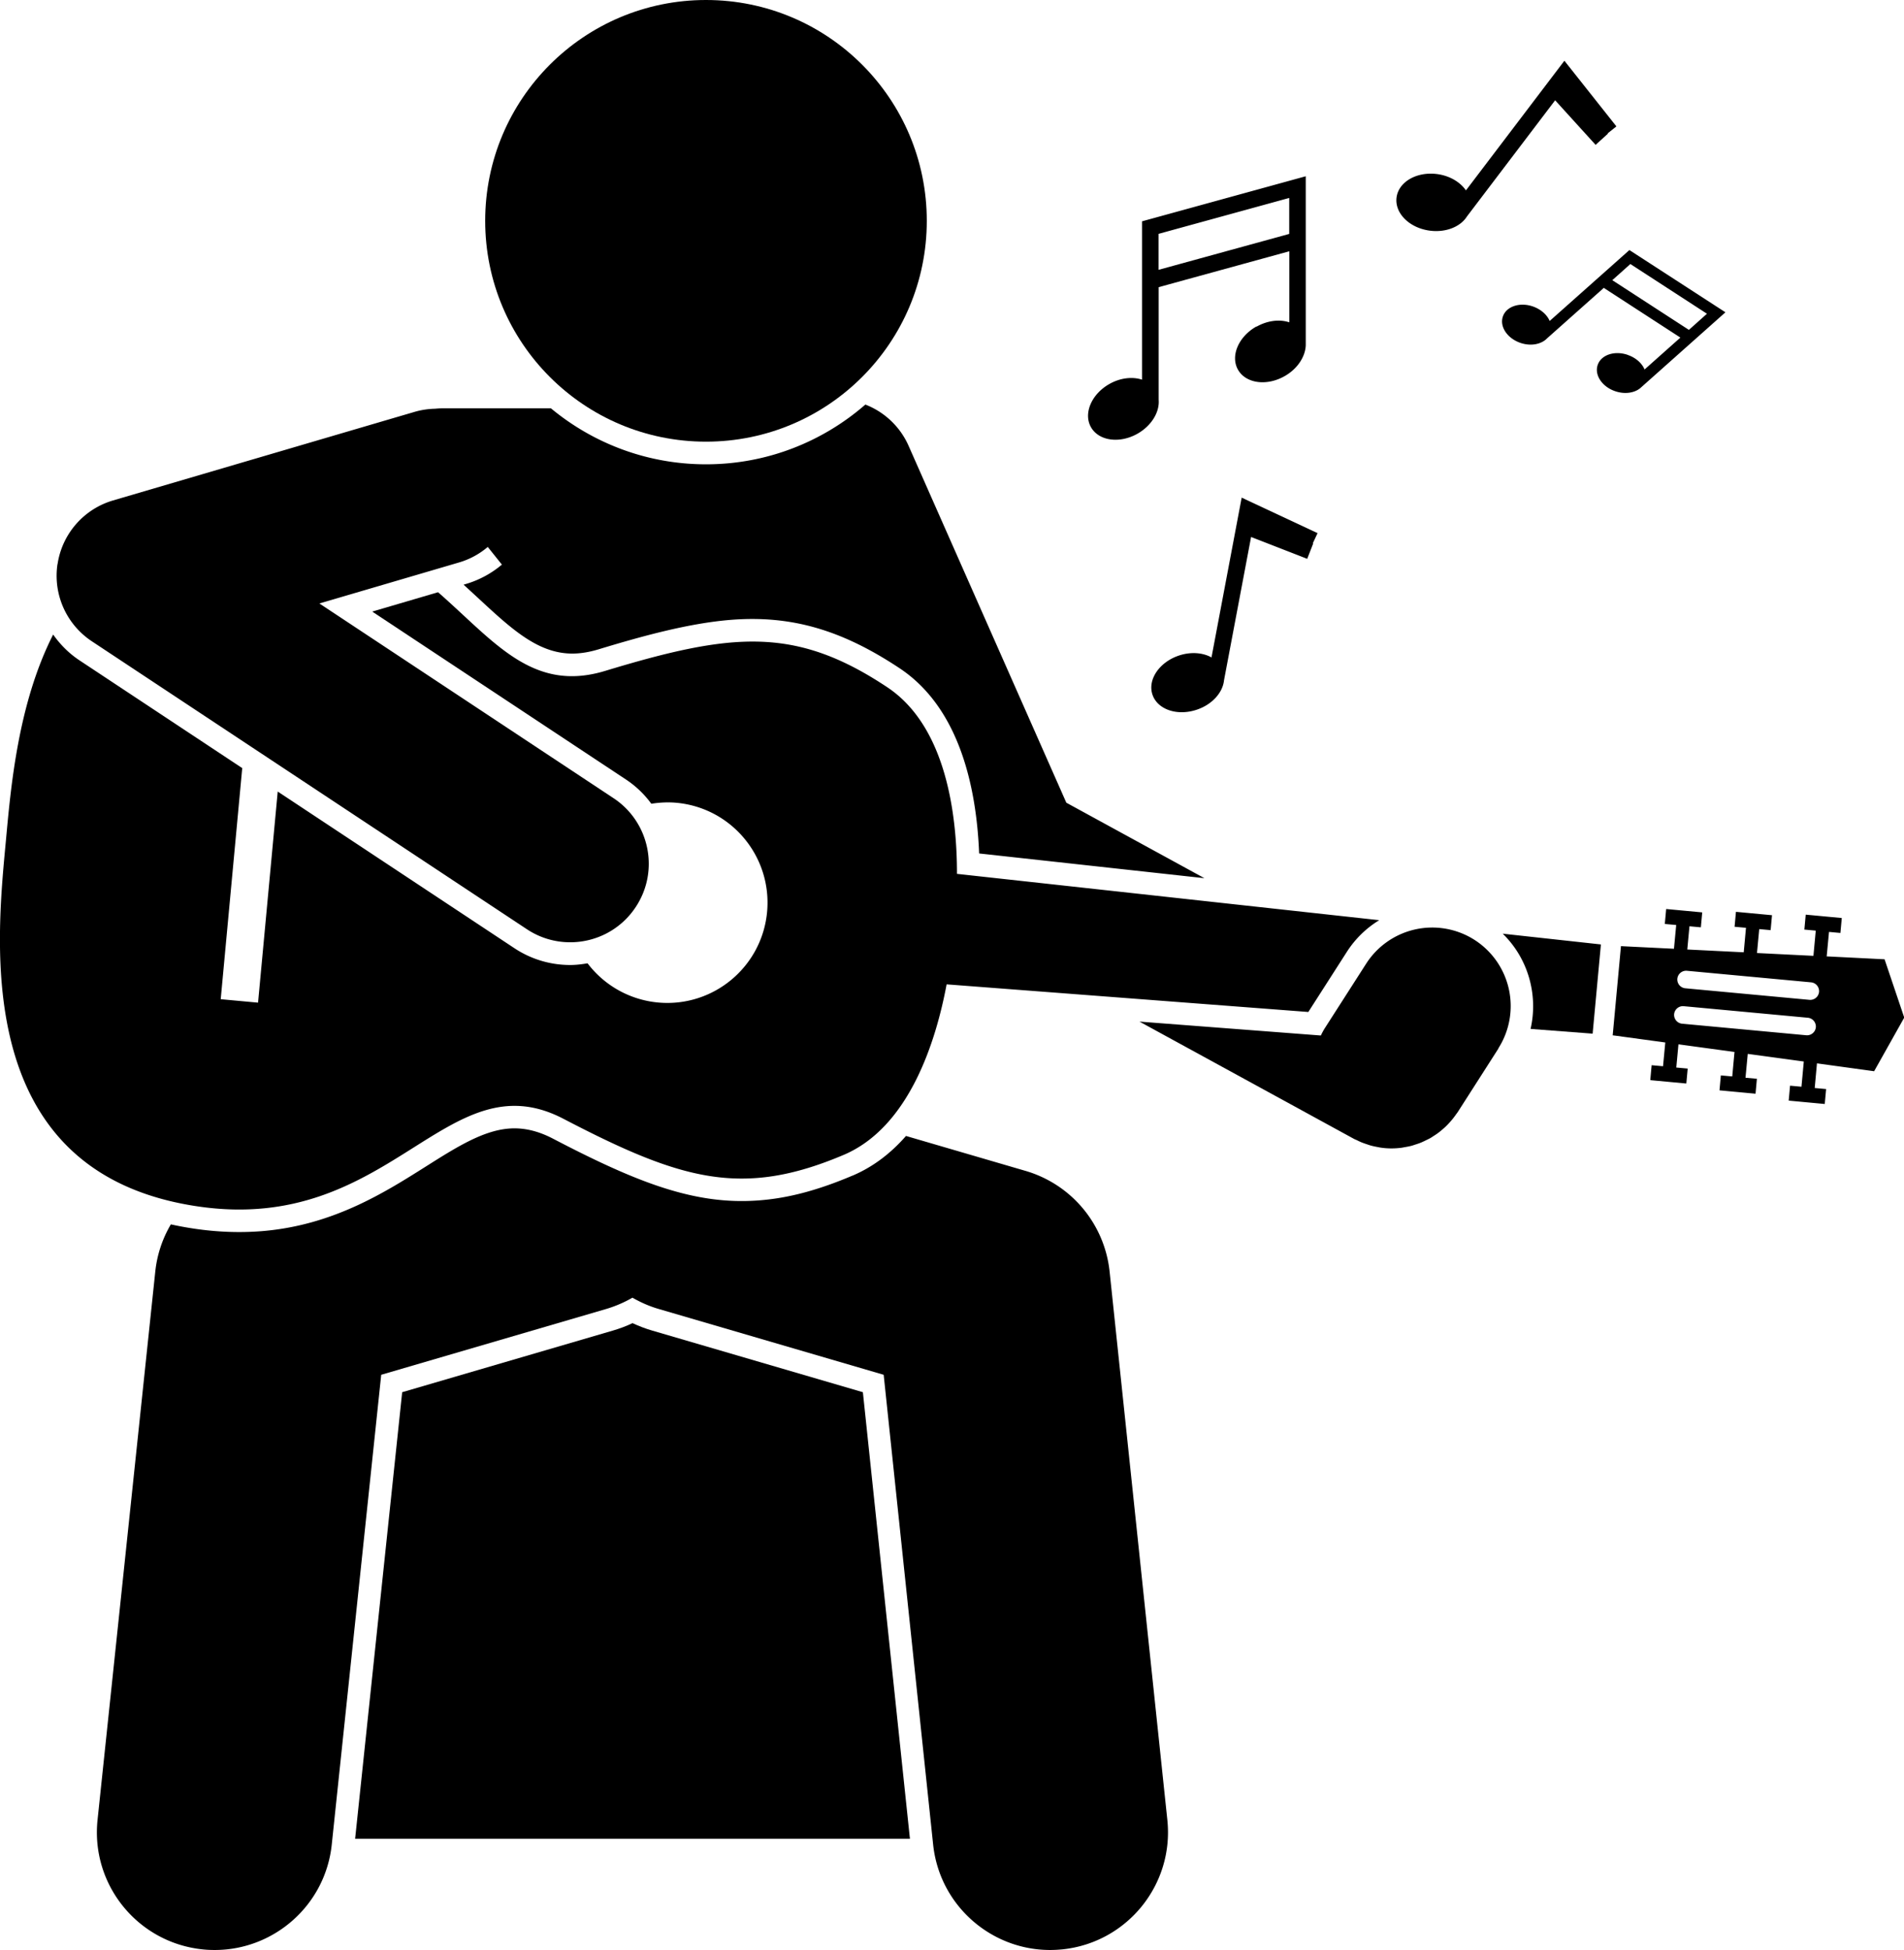 <svg xmlns="http://www.w3.org/2000/svg" xml:space="preserve" viewBox="0 0 237.14 242.83" shape-rendering="geometricPrecision" text-rendering="geometricPrecision" image-rendering="optimizeQuality" fill-rule="evenodd" clip-rule="evenodd"><g fill="currentColor"><path d="M81.21 165.69c-.82-.24-1.63-.55-2.43-.92-.8.38-1.61.68-2.43.92l-26.26 7.68-5.86 55.61h69.1l-5.86-55.61-26.26-7.68zM115.43 27.5c0-15.19-12.31-27.5-27.5-27.5s-27.5 12.31-27.5 27.5S72.74 55 87.93 55s27.5-12.31 27.5-27.5z"/><path d="M106.17 146.4c-4.29 1.82-7.97 2.8-11.6 3.08-7.99.63-15.2-2.21-25.69-7.68-1.9-.99-3.7-1.4-5.49-1.26-3.28.26-6.58 2.34-10.39 4.75-5.18 3.27-11.62 7.33-20.46 8.03-2.67.21-5.47.11-8.32-.31-1.02-.15-1.99-.33-2.94-.54a14.55 14.55 0 0 0-1.94 5.88l-7.19 68.28c-.85 8.06 4.99 15.27 13.05 16.12.52.06 1.04.08 1.55.08 7.41 0 13.78-5.6 14.57-13.13l6.16-58.5 28.07-8.21a15.2 15.2 0 0 0 3.22-1.39c1 .57 2.06 1.05 3.22 1.39l28.07 8.21 6.16 58.5c.79 7.53 7.16 13.13 14.57 13.13.51 0 1.03-.03 1.55-.08 8.06-.85 13.9-8.07 13.05-16.12l-7.19-68.28a14.659 14.659 0 0 0-10.47-12.54l-14.89-4.35c-1.83 2.09-4.03 3.83-6.68 4.95zM190.63 128.13l7.73.59 1.03-11.11-12.23-1.34c3.17 3.09 4.44 7.62 3.47 11.86z"/><path d="M119.19 108.81c0-7.27-1.31-18.34-8.7-23.24-11.48-7.63-19.37-6.8-35.13-2.02-9.06 2.75-13.79-3.67-20.8-9.8l-8.2 2.41 31.6 20.91a12.3 12.3 0 0 1 3.16 3.02c1.02-.16 2.07-.22 3.14-.12 6.87.64 11.91 6.72 11.28 13.59-.64 6.87-6.72 11.92-13.59 11.28a12.46 12.46 0 0 1-8.77-4.88c-.71.12-1.43.21-2.17.21-2.47 0-4.87-.72-6.94-2.09L34.59 98.57l-2.45 26.29-4.65-.43 2.68-28.78L9.88 82.22c-1.3-.86-2.38-1.96-3.26-3.2C2.2 87.71 1.33 98.26.73 104.74c-1.19 12.78-4.31 41.33 23.89 45.49 24.1 3.56 30.94-18.52 45.55-10.91 14.61 7.61 22.21 9.88 34.9 4.5 8.16-3.46 11.49-14.1 12.83-21.24l45.05 3.44 4.82-7.52a12.57 12.57 0 0 1 4.01-3.91l-52.6-5.77zM227.51 119.11l.29-3.06 1.42.13.17-1.86-4.49-.42-.17 1.86 1.42.13-.29 3.14-7.03-.35.28-2.98 1.42.13.17-1.86-4.49-.42-.17 1.86 1.42.13-.28 3.05-7.03-.35.27-2.89 1.42.13.17-1.86-4.49-.42-.17 1.86 1.42.13-.28 2.96-6.28-.31-.32-.02-1.03 11.11.32.04 6.23.85-.28 2.96-1.42-.13-.17 1.86 4.49.42.17-1.86-1.42-.13.27-2.89 6.98.95-.28 3.05-1.42-.13-.17 1.86 4.49.42.17-1.86-1.42-.13.28-2.97 6.98.95-.29 3.14-1.42-.13-.17 1.86 4.49.42.17-1.86-1.42-.13.28-3.07 7.12.98 3.75-6.68-2.45-7.26-7.18-.36zm-19 7.18c.06-.6.59-1.04 1.19-.99l15.47 1.44c.6.06 1.04.59.99 1.19-.06.6-.59 1.04-1.19.99l-15.47-1.44c-.6-.06-1.04-.59-.99-1.19zm16.86-1.78-15.47-1.44c-.6-.06-1.04-.59-.99-1.19.06-.6.59-1.04 1.19-.99l15.47 1.44c.6.06 1.04.59.99 1.19-.06.6-.59 1.04-1.19.99z"/><path d="M7.16 70.25a9.783 9.783 0 0 0 4.28 9.61l54.19 35.86a9.71 9.71 0 0 0 5.39 1.62c3.17 0 6.28-1.54 8.16-4.39 2.98-4.5 1.74-10.57-2.76-13.55L39.78 75.15l17.4-5.11c1.36-.4 2.56-1.07 3.57-1.93l1.76 2.2a12.357 12.357 0 0 1-4.54 2.43l-.23.07c.63.57 1.24 1.14 1.84 1.69 4.35 4.03 7.78 7.22 12.41 6.86.81-.06 1.67-.23 2.56-.5 5.47-1.66 11.25-3.25 16.47-3.67 7.48-.59 13.77 1.21 21.03 6.03 7.45 4.95 9.57 14.82 9.9 23.06l28.06 3.08-17.2-9.4-19.64-44.43a9.735 9.735 0 0 0-5.39-5.15c-5.32 4.63-12.26 7.44-19.85 7.44-7.33 0-14.06-2.62-19.31-6.97H55.17c-.34 0-.67.02-1 .05-.83.02-1.67.14-2.5.38l-3.58 1.05-34.01 9.99a9.77 9.77 0 0 0-6.91 7.93zM186.61 130.56a9.788 9.788 0 0 0-2.95-13.51 9.782 9.782 0 0 0-13.51 2.96l-5.09 7.94c-.21.32-.39.66-.55 1l-22.59-1.73 26.69 14.59c.12.07.25.11.37.17.18.09.35.17.53.25.24.1.48.18.72.26.17.06.35.12.52.17.27.07.55.13.83.18.15.03.29.06.44.08.42.06.85.09 1.27.09h.02c.41 0 .83-.03 1.24-.08.13-.02.26-.05.39-.07.28-.05.56-.1.84-.17.15-.04.29-.09.44-.14.25-.08.51-.16.75-.26.15-.06.29-.13.44-.2.23-.11.46-.22.69-.34.15-.08.29-.18.43-.27.21-.13.42-.27.62-.42.15-.11.28-.22.42-.34a8.062 8.062 0 0 0 .94-.9c.16-.17.32-.36.47-.55.12-.15.24-.31.35-.47.07-.1.15-.2.22-.3l.25-.39 4.84-7.56zM156.48 40.66c-2.23 1.26-3.26 3.67-2.29 5.38.97 1.71 3.56 2.07 5.79.81 1.62-.91 2.59-2.43 2.65-3.84V21.95l-20.39 5.61v19.72c-1.18-.39-2.7-.24-4.07.54-2.23 1.26-3.26 3.67-2.29 5.38.97 1.71 3.56 2.07 5.79.81 1.76-1 2.77-2.71 2.64-4.22V35.76l16.27-4.47v8.85c-1.19-.4-2.7-.24-4.08.54zM144.3 33.6v-4.48l16.27-4.47v4.48L144.3 33.6zM202.72 44.19c-1.63-.56-3.31 0-3.73 1.26-.43 1.25.55 2.72 2.19 3.27 1.18.4 2.38.22 3.12-.39l.02-.02c.03-.03.07-.06.1-.09l10.48-9.33-11.96-7.75-9.93 8.83c-.33-.77-1.09-1.46-2.1-1.81-1.63-.56-3.31 0-3.73 1.26-.43 1.25.55 2.72 2.19 3.28 1.29.44 2.6.18 3.31-.56l7.07-6.29 9.54 6.19-4.46 3.97c-.33-.78-1.09-1.47-2.1-1.81zm-1.91-9.3 2.25-2.01 9.54 6.19-2.25 2.01-9.54-6.19zM154.65 61.96l-3.76 19.91c-1.09-.61-2.61-.73-4.1-.22-2.42.83-3.88 3-3.25 4.86.63 1.86 3.11 2.69 5.54 1.86 1.92-.65 3.22-2.15 3.37-3.66l3.37-17.84 6.99 2.72.75-1.92-.05-.02.59-1.26-9.45-4.42zM194.83 7.58l-12.25 16.13c-.71-1.03-2.01-1.82-3.57-2.03-2.54-.34-4.81.95-5.07 2.9-.26 1.95 1.58 3.8 4.12 4.14 2.01.27 3.84-.48 4.65-1.77l10.98-14.46 5.04 5.55 1.53-1.39-.03-.04 1.09-.87-6.48-8.18z"/></g></svg>
